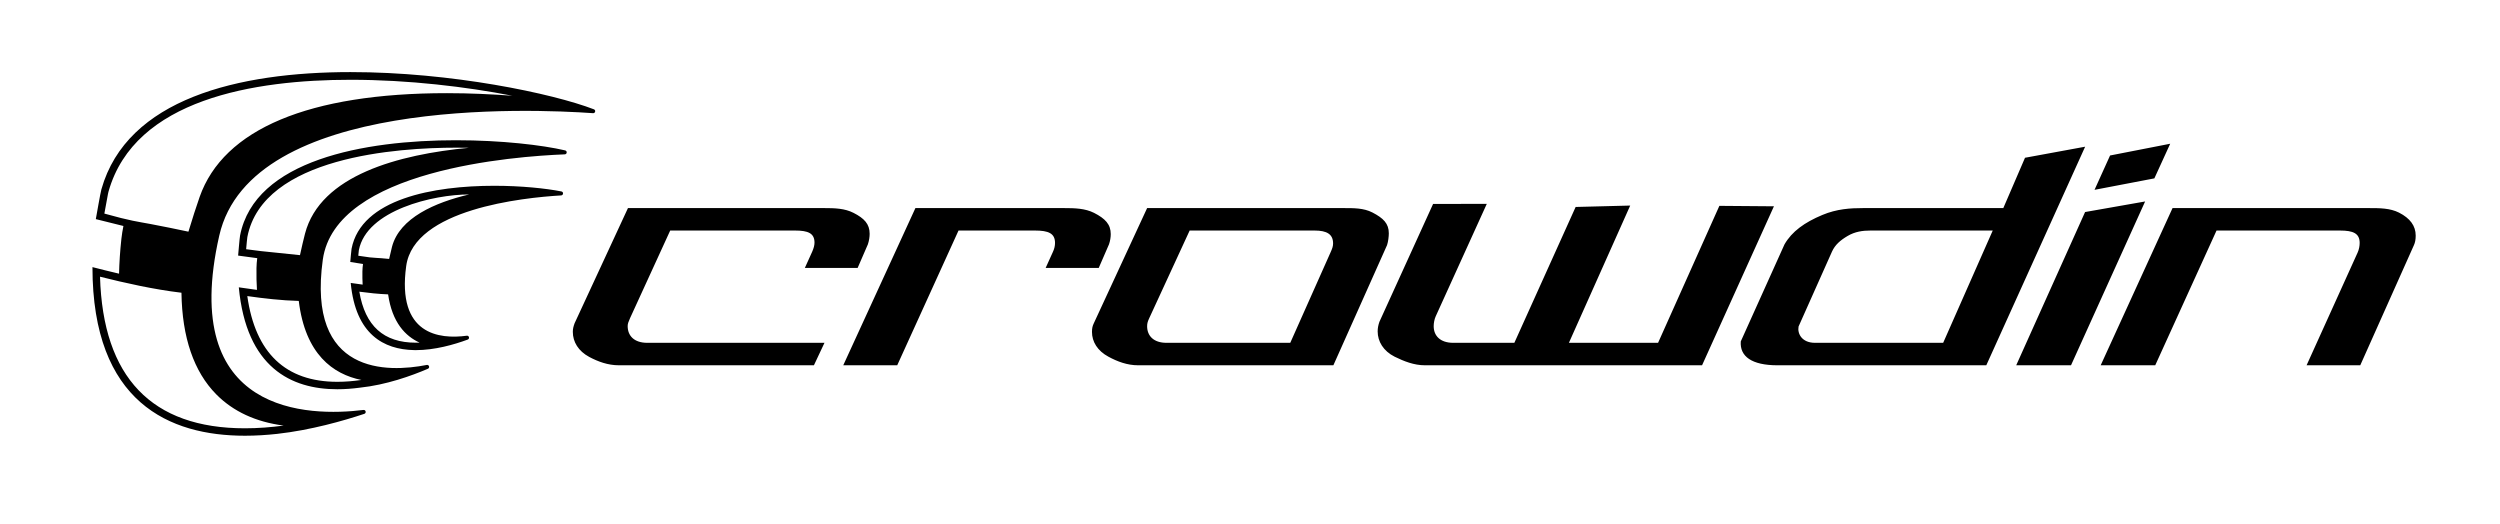 <svg xmlns="http://www.w3.org/2000/svg" viewBox="0 0 824.996 172.983">
  <defs
     id="defs986" />
  <g transform="translate(-25.954,156.189)">
    <path
       d="m 141.685,-132.399 c -37.066,0.001 -73.815,8.786 -82.266,38.676 -0.387,1.379 -1.574,8.474 -1.846,9.844 4.017,1.031 6.87,1.737 9.109,2.264 -0.273,1.38 -0.512,2.784 -0.67,4.24 -0.444,4.079 -0.685,7.893 -0.771,11.498 -2.875,-0.673 -5.795,-1.397 -8.777,-2.164 0,44.74 25.484,55.643 50.332,55.643 3.569,0 7.123,-0.228 10.588,-0.609 11.135,-1.228 22.001,-4.356 28.795,-6.615 0.757,-0.252 0.503,-1.381 -0.289,-1.283 -17.908,2.213 -61.076,1.754 -47.578,-57.543 C 108.747,-124.262 201.345,-120.278 221.657,-118.84 c 0.757,0.053 0.995,-1.003 0.287,-1.275 -13.635,-5.243 -47.075,-12.283 -80.26,-12.283 z m 0.004,2.537 h 0.002 c 19.147,0 38.149,2.322 53.314,5.262 -6.624,-0.476 -13.931,-0.844 -21.521,-0.844 -45.524,-10e-4 -73.76,11.839 -81.65,34.236 -0.893,2.521 -2.637,7.884 -3.699,11.471 -2.493,-0.533 -4.521,-0.953 -6.236,-1.299 -2.713,-0.549 -4.638,-0.921 -6.33,-1.238 -4.075,-0.764 -6.456,-0.982 -15.176,-3.434 0.021,0 0.045,-0.224 0.066,-0.35 0.317,-1.792 0.798,-4.495 1.105,-6.002 0.011,-0.054 0.023,-0.115 0.033,-0.166 0.009,-0.044 0.019,-0.084 0.027,-0.125 0.029,-0.132 0.055,-0.255 0.078,-0.357 0.021,-0.092 0.041,-0.17 0.059,-0.236 0.005,-0.02 0.013,-0.055 0.018,-0.074 8.621,-30.488 48.212,-36.844 79.91,-36.844 z m 34.773,19.949 c -30.232,0 -66.469,6.512 -71.291,31.473 -0.17,0.944 -0.549,5.677 -0.639,6.594 2.765,0.401 4.674,0.655 6.305,0.85 -0.133,1.072 -0.225,2.166 -0.246,3.297 -0.046,2.545 0.015,4.922 0.158,7.172 -1.96,-0.256 -3.954,-0.539 -5.99,-0.846 2.49,26.509 17.302,33.635 32.516,33.635 2.493,0 4.994,-0.196 7.455,-0.525 8.636,-0.899 16.994,-3.904 22.439,-6.238 0.728,-0.312 0.391,-1.408 -0.387,-1.256 -12.885,2.523 -39.577,3.378 -34.307,-34.715 4.113,-29.742 63.367,-34.137 79.85,-34.783 0.773,-0.031 0.878,-1.131 0.125,-1.307 -7.475,-1.748 -20.991,-3.35 -35.988,-3.35 z m 565.654,1.158 -19.844,3.877 -5.129,11.334 19.744,-3.779 z m -28.07,0.979 -19.842,3.648 -7.162,16.609 h -46.268 c -4.195,0 -8.68,0.267 -13.455,2.27 -5.872,2.453 -10.033,5.444 -12.486,9.707 l -14.422,32.012 c -0.387,4.973 3.646,7.885 12.1,7.885 h 68.916 z m -537.584,0.316 c 1.459,0 2.894,0.013 4.305,0.041 -23.159,2.179 -49.111,9.024 -54.158,28.326 -0.431,1.649 -1.164,4.742 -1.666,7.104 -4.113,-0.455 -6.668,-0.705 -8.781,-0.912 -3.056,-0.299 -4.941,-0.483 -8.984,-1.047 0.134,-1.527 0.319,-3.575 0.4,-4.025 5.141,-26.613 49.886,-29.486 68.885,-29.486 z m 12.596,12.58 c -19.968,0 -43.908,4.3 -47.09,20.785 -0.119,0.62 -0.357,3.748 -0.424,4.354 1.821,0.304 3.162,0.516 4.201,0.668 -0.113,0.808 -0.184,1.637 -0.199,2.494 -0.028,1.523 0.005,2.951 0.08,4.311 -1.288,-0.167 -2.597,-0.351 -3.936,-0.551 1.61,17.069 10.991,21.947 20.814,22.16 0.229,0.006 0.458,0.012 0.688,0.012 6.207,0 12.521,-1.787 17.1,-3.477 0.744,-0.273 0.471,-1.384 -0.312,-1.277 -9.044,1.23 -23.121,-0.312 -19.98,-23.01 2.601,-18.781 38.451,-22.544 51.127,-23.289 0.777,-0.045 0.86,-1.16 0.096,-1.311 -5.133,-1.013 -13.252,-1.869 -22.164,-1.869 z m -8.291,2.863 c -11.183,2.629 -22.949,7.706 -25.455,17.279 -0.236,0.913 -0.624,2.549 -0.943,3.996 -2.163,-0.22 -3.297,-0.286 -4.252,-0.342 -1.418,-0.082 -2.296,-0.132 -5.93,-0.711 0.069,-0.776 0.147,-1.607 0.188,-1.834 2.552,-13.221 24.606,-18.389 36.393,-18.389 z m 553.074,2.312 -19.812,3.488 -22.729,50.57 h 18.084 z m -217.252,0.801 -17.711,0.006 -17.715,38.9 c -0.388,1.098 -0.58,2.14 -0.58,3.174 0,3.295 1.871,6.476 5.613,8.35 3.032,1.485 6.357,2.828 9.971,2.828 h 91.467 l 23.715,-52.465 -18.004,-0.146 -20.229,45.201 h -29.424 l 20.229,-45.299 -18.004,0.463 -20.229,44.836 h -20.135 c -4.323,0 -6.482,-2.315 -6.482,-5.496 0,-0.968 0.224,-2.304 0.676,-3.271 z m -283.408,1.385 -17.615,38.018 c -0.387,1.097 -0.58,1.797 -0.58,2.83 0,3.294 1.807,6.335 5.42,8.273 2.904,1.549 6.162,2.752 9.775,2.752 h 64.367 l 3.484,-7.41 h -58.461 c -4.324,0 -6.486,-2.298 -6.486,-5.527 0,-0.775 0.258,-1.425 0.775,-2.588 l 13.26,-28.938 h 41.232 c 4.259,0 6.389,0.887 6.389,3.988 0,0.839 -0.257,1.855 -0.773,3.018 l -2.42,5.344 h 17.422 l 3.387,-7.805 c 0.388,-1.163 0.582,-2.433 0.582,-3.467 0,-3.23 -1.775,-5.102 -5.324,-6.91 -2.903,-1.485 -6.161,-1.578 -9.775,-1.578 z m 94.857,0 -23.811,51.873 h 17.811 l 20.229,-44.463 h 25.262 c 4.388,0 6.584,0.922 6.584,4.086 0,0.969 -0.228,1.952 -0.68,2.92 l -2.42,5.344 h 17.52 l 3.389,-7.805 c 0.387,-1.099 0.58,-2.338 0.58,-3.371 0,-3.229 -1.838,-5.132 -5.516,-7.006 -2.969,-1.485 -6.292,-1.578 -9.971,-1.578 z m 76.465,0 -17.615,38.066 c -0.388,0.839 -0.582,1.512 -0.582,2.805 0,3.229 1.809,6.229 5.422,8.166 2.968,1.615 6.226,2.836 9.775,2.836 h 64.465 l 17.713,-39.654 c 0.387,-1.163 0.58,-2.87 0.58,-3.904 0,-3.23 -1.807,-4.996 -5.42,-6.869 -2.904,-1.485 -6.13,-1.445 -9.68,-1.445 z m 338.387,0 -23.713,51.873 h 18.002 l 20.229,-44.463 h 40.752 c 4.323,0 6.482,0.922 6.482,4.086 0,0.969 -0.224,2.216 -0.676,3.186 l -16.842,37.191 h 17.713 l 17.713,-39.654 c 0.388,-0.84 0.58,-1.842 0.58,-3.135 0,-3.229 -1.839,-5.718 -5.518,-7.592 -2.968,-1.485 -6.324,-1.492 -10.066,-1.492 z m -324.352,7.41 h 41.234 c 4.065,0 6.098,1.224 6.098,4.258 0,0.905 -0.257,1.642 -0.773,2.805 l -13.357,29.99 h -40.848 c -4.259,0 -6.389,-2.315 -6.389,-5.48 0,-0.968 0.226,-1.64 0.678,-2.609 z m 224.654,0 h 40.363 l -16.357,37.053 h -42.299 c -4.295,0 -5.872,-2.994 -5.42,-5.383 l 11.035,-24.732 c 1.032,-2.261 2.759,-3.743 5.178,-5.164 2.42,-1.42 4.92,-1.773 7.5,-1.773 z M 58.96,-64.878 c 8.32,2.087 17.666,4.189 26.873,5.289 0.215,14.771 4.083,26.053 11.512,33.561 5.578,5.637 13.027,9.082 22.209,10.281 -4.147,0.555 -8.45,0.895 -12.758,0.895 -30.808,0 -46.889,-16.826 -47.836,-50.025 z m 85.574,4.943 c 3.097,0.419 6.295,0.764 9.498,0.887 1.327,9.298 5.732,13.814 10.387,15.924 -0.409,0.016 -0.819,0.023 -1.227,0.023 -10.628,0 -16.754,-5.515 -18.658,-16.834 z m -36.971,1.451 c 5.513,0.784 11.266,1.446 16.984,1.6 2.143,17.646 11.334,24.179 20.654,26.08 -2.616,0.384 -5.282,0.611 -7.928,0.611 -17.076,0 -27.061,-9.514 -29.711,-28.291 z"
       fill="currentColor"
       />
  </g>
</svg>
